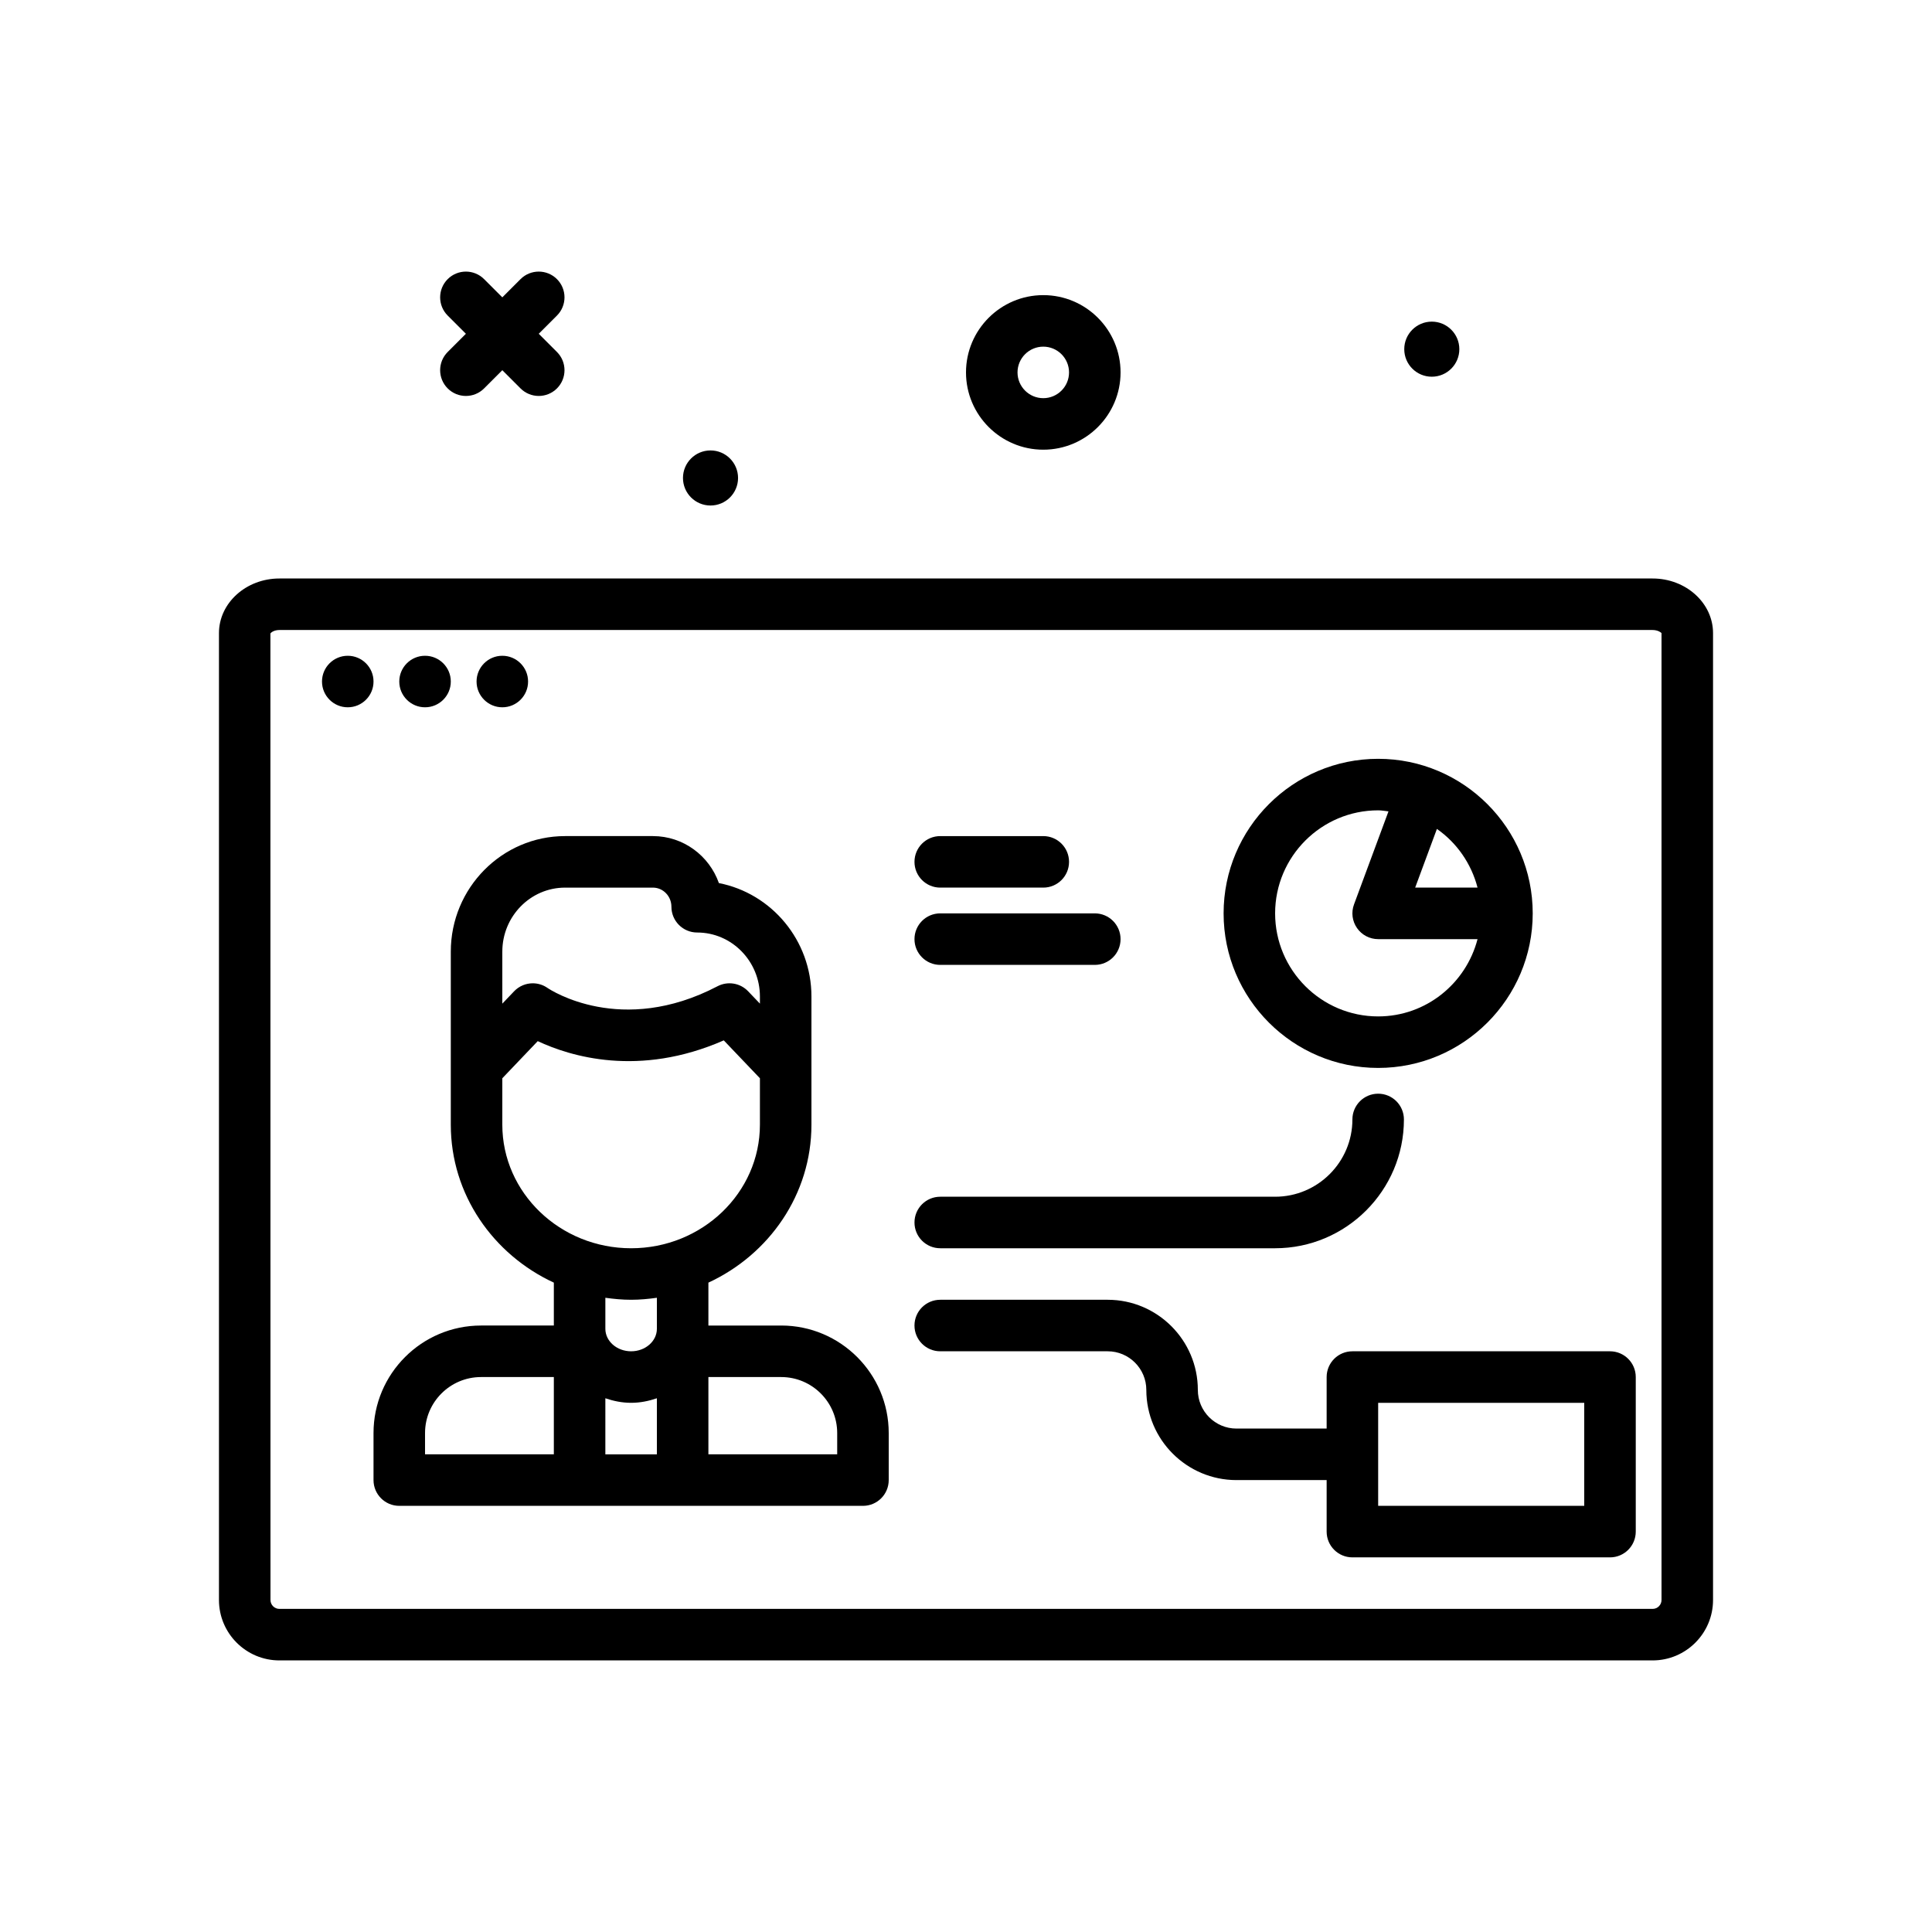 <svg id="user" enable-background="new 0 0 300 300" height="512" viewBox="0 0 300 300" width="512" xmlns="http://www.w3.org/2000/svg"><g><path d="m222.328 58.496c2.362 0 4.277-1.915 4.277-4.276s-1.915-4.277-4.277-4.277-4.276 1.915-4.276 4.277 1.915 4.276 4.276 4.276z"/><path d="m256.617 89.828h-213.234c-5.172 0-9.383 3.807-9.383 8.484v150.135c0 5.172 4.211 9.381 9.383 9.381h213.234c5.172 0 9.383-4.209 9.383-9.381v-150.135c0-4.677-4.211-8.484-9.383-8.484zm1.383 158.619c0 .762-.621 1.381-1.383 1.381h-213.234c-.762 0-1.383-.619-1.383-1.381l-.012-150.066c.07-.164.574-.553 1.395-.553h213.234c.82 0 1.324.389 1.383.484z"/><circle cx="54" cy="105.828" r="4"/><circle cx="66" cy="105.828" r="4"/><circle cx="78" cy="105.828" r="4"/><path d="m69.516 60.312c.781.781 1.805 1.172 2.828 1.172s2.047-.391 2.828-1.172l2.828-2.828 2.828 2.828c.781.781 1.805 1.172 2.828 1.172s2.047-.391 2.828-1.172c1.562-1.562 1.562-4.094 0-5.656l-2.828-2.828 2.828-2.828c1.562-1.562 1.562-4.094 0-5.656s-4.094-1.562-5.656 0l-2.828 2.828-2.828-2.828c-1.562-1.562-4.094-1.562-5.656 0s-1.562 4.094 0 5.656l2.828 2.828-2.828 2.828c-1.563 1.563-1.563 4.094 0 5.656z"/><path d="m162 69.828c6.617 0 12-5.383 12-12s-5.383-12-12-12-12 5.383-12 12 5.383 12 12 12zm0-16c2.207 0 4 1.795 4 4s-1.793 4-4 4-4-1.795-4-4 1.793-4 4-4z"/><path d="m110.328 78.496c2.362 0 4.277-1.915 4.277-4.276s-1.915-4.277-4.277-4.277-4.276 1.915-4.276 4.277 1.915 4.276 4.276 4.276z"/><path d="m121.305 205.828h-11.305v-6.661c9.443-4.374 16-13.708 16-24.523v-19.906c0-8.727-6.195-16.018-14.371-17.615-1.5-4.246-5.523-7.295-10.242-7.295h-13.645c-9.781 0-17.742 8.049-17.742 17.941v26.875c0 10.815 6.557 20.149 16 24.523v6.661h-11.305c-9.207 0-16.695 7.49-16.695 16.695v7.305c0 2.209 1.789 4 4 4h72c2.211 0 4-1.791 4-4v-7.305c0-9.205-7.488-16.695-16.695-16.695zm-27.305 11.294c1.257.429 2.591.706 4 .706s2.743-.277 4-.706v8.706h-8zm-16-69.352c0-5.482 4.371-9.941 9.742-9.941h13.645c1.582 0 2.871 1.332 2.871 2.971 0 2.209 1.789 4 4 4 5.371 0 9.742 4.459 9.742 9.939v1.105l-1.832-1.92c-1.23-1.291-3.172-1.609-4.75-.781-14.965 7.83-25.961.562-26.402.264-.691-.484-1.492-.721-2.289-.721-1.059 0-2.113.422-2.895 1.238l-1.832 1.92zm0 26.875v-7.213l5.5-5.764c5.016 2.352 15.691 5.672 28.887-.119l5.613 5.883v7.213c0 10.578-8.973 19.184-20 19.184s-20-8.606-20-19.184zm20 27.183c1.362 0 2.69-.127 4-.31v4.31.508c0 1.926-1.793 3.492-4 3.492s-4-1.566-4-3.492v-.508-4.31c1.31.183 2.638.31 4 .31zm-32 20.695c0-4.795 3.902-8.695 8.695-8.695h11.305v12h-20zm64 3.305h-20v-12h11.305c4.793 0 8.695 3.9 8.695 8.695z"/><path d="m214 165.828c13.234 0 24-10.766 24-24s-10.766-24-24-24-24 10.766-24 24 10.766 24 24 24zm15.432-28h-9.686l3.376-9.114c3.086 2.154 5.338 5.374 6.31 9.114zm-15.432-12c.549 0 1.068.108 1.603.162l-5.353 14.449c-.457 1.227-.281 2.6.469 3.674.746 1.074 1.973 1.715 3.281 1.715h15.432c-1.789 6.881-7.997 12-15.432 12-8.824 0-16-7.178-16-16s7.176-16 16-16z"/><path d="m146 193.828h52c11.027 0 20-8.973 20-20 0-2.209-1.789-4-4-4s-4 1.791-4 4c0 6.617-5.383 12-12 12h-52c-2.211 0-4 1.791-4 4s1.789 4 4 4z"/><path d="m250 209.828h-40c-2.211 0-4 1.791-4 4v8h-14c-3.309 0-6-2.691-6-6 0-7.719-6.281-14-14-14h-26c-2.211 0-4 1.791-4 4s1.789 4 4 4h26c3.309 0 6 2.691 6 6 0 7.719 6.281 14 14 14h14v8c0 2.209 1.789 4 4 4h40c2.211 0 4-1.791 4-4v-24c0-2.209-1.789-4-4-4zm-4 24h-32v-16h32z"/><path d="m146 137.828h16c2.211 0 4-1.791 4-4s-1.789-4-4-4h-16c-2.211 0-4 1.791-4 4s1.789 4 4 4z"/><path d="m146 149.828h24c2.211 0 4-1.791 4-4s-1.789-4-4-4h-24c-2.211 0-4 1.791-4 4s1.789 4 4 4z"/></g></svg>
